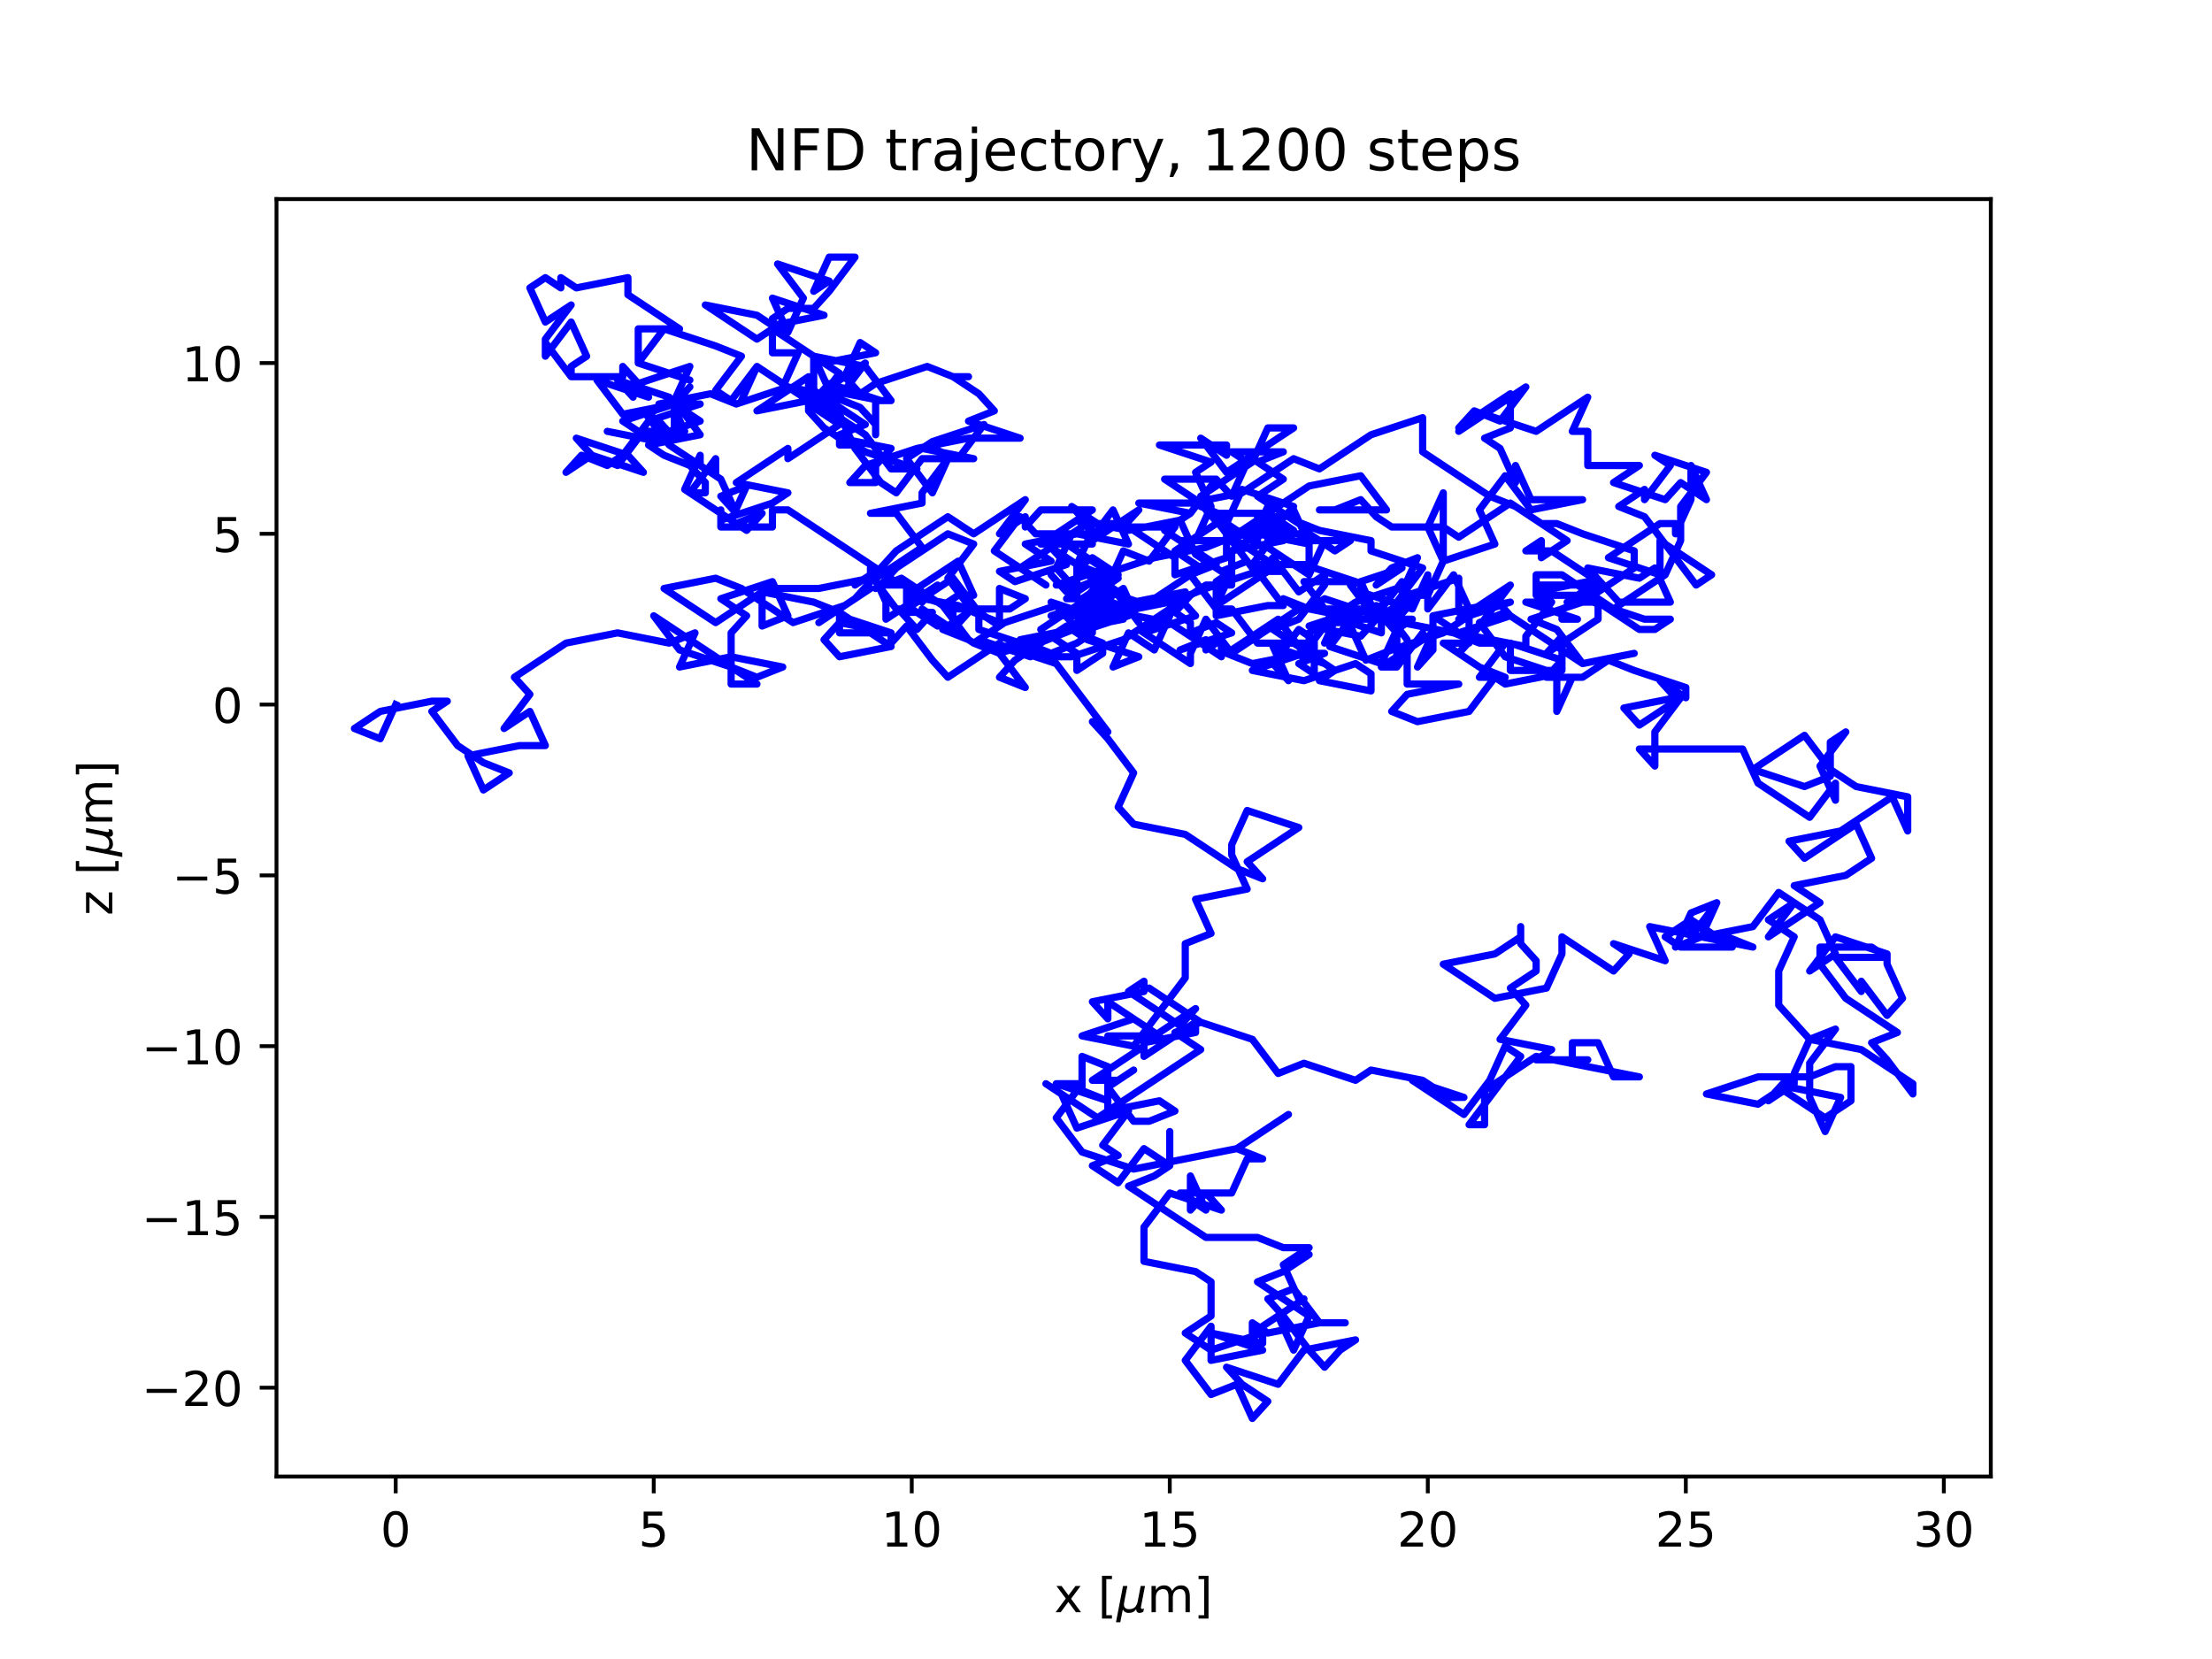 <?xml version="1.0" encoding="utf-8" standalone="no"?>
<!DOCTYPE svg PUBLIC "-//W3C//DTD SVG 1.1//EN"
  "http://www.w3.org/Graphics/SVG/1.1/DTD/svg11.dtd">
<!-- Created with matplotlib (https://matplotlib.org/) -->
<svg height="345.6pt" version="1.1" viewBox="0 0 460.8 345.6" width="460.8pt" xmlns="http://www.w3.org/2000/svg" xmlns:xlink="http://www.w3.org/1999/xlink">
 <defs>
  <style type="text/css">*{stroke-linecap:butt;stroke-linejoin:round;}</style>
 </defs>
 <g id="figure_1">
  <g id="patch_1">
   <path d="M 0 345.6 
L 460.8 345.6 
L 460.8 0 
L 0 0 
z
" style="fill:#ffffff;"/>
  </g>
  <g id="axes_1">
   <g id="patch_2">
    <path d="M 57.6 307.584 
L 414.72 307.584 
L 414.72 41.472 
L 57.6 41.472 
z
" style="fill:#ffffff;"/>
   </g>
   <g id="matplotlib.axis_1">
    <g id="xtick_1">
     <g id="line2d_1">
      <defs>
       <path d="M 0 0 
L 0 3.5 
" id="m21b6a0b906" style="stroke:#000000;stroke-width:0.8;"/>
      </defs>
      <g>
       <use style="stroke:#000000;stroke-width:0.8;" x="82.433" xlink:href="#m21b6a0b906" y="307.584"/>
      </g>
     </g>
     <g id="text_1">
      <!-- 0 -->
      <g transform="translate(79.252 322.182)scale(0.1 -0.1)">
       <defs>
        <path d="M 31.781 66.406 
Q 24.172 66.406 20.328 58.906 
Q 16.5 51.422 16.5 36.375 
Q 16.5 21.391 20.328 13.891 
Q 24.172 6.391 31.781 6.391 
Q 39.453 6.391 43.281 13.891 
Q 47.125 21.391 47.125 36.375 
Q 47.125 51.422 43.281 58.906 
Q 39.453 66.406 31.781 66.406 
z
M 31.781 74.219 
Q 44.047 74.219 50.516 64.516 
Q 56.984 54.828 56.984 36.375 
Q 56.984 17.969 50.516 8.266 
Q 44.047 -1.422 31.781 -1.422 
Q 19.531 -1.422 13.062 8.266 
Q 6.594 17.969 6.594 36.375 
Q 6.594 54.828 13.062 64.516 
Q 19.531 74.219 31.781 74.219 
z
" id="DejaVuSans-48"/>
       </defs>
       <use xlink:href="#DejaVuSans-48"/>
      </g>
     </g>
    </g>
    <g id="xtick_2">
     <g id="line2d_2">
      <g>
       <use style="stroke:#000000;stroke-width:0.8;" x="136.184" xlink:href="#m21b6a0b906" y="307.584"/>
      </g>
     </g>
     <g id="text_2">
      <!-- 5 -->
      <g transform="translate(133.002 322.182)scale(0.1 -0.1)">
       <defs>
        <path d="M 10.797 72.906 
L 49.516 72.906 
L 49.516 64.594 
L 19.828 64.594 
L 19.828 46.734 
Q 21.969 47.469 24.109 47.828 
Q 26.266 48.188 28.422 48.188 
Q 40.625 48.188 47.75 41.5 
Q 54.891 34.812 54.891 23.391 
Q 54.891 11.625 47.562 5.094 
Q 40.234 -1.422 26.906 -1.422 
Q 22.312 -1.422 17.547 -0.641 
Q 12.797 0.141 7.719 1.703 
L 7.719 11.625 
Q 12.109 9.234 16.797 8.062 
Q 21.484 6.891 26.703 6.891 
Q 35.156 6.891 40.078 11.328 
Q 45.016 15.766 45.016 23.391 
Q 45.016 31 40.078 35.438 
Q 35.156 39.891 26.703 39.891 
Q 22.75 39.891 18.812 39.016 
Q 14.891 38.141 10.797 36.281 
z
" id="DejaVuSans-53"/>
       </defs>
       <use xlink:href="#DejaVuSans-53"/>
      </g>
     </g>
    </g>
    <g id="xtick_3">
     <g id="line2d_3">
      <g>
       <use style="stroke:#000000;stroke-width:0.8;" x="189.934" xlink:href="#m21b6a0b906" y="307.584"/>
      </g>
     </g>
     <g id="text_3">
      <!-- 10 -->
      <g transform="translate(183.572 322.182)scale(0.1 -0.1)">
       <defs>
        <path d="M 12.406 8.297 
L 28.516 8.297 
L 28.516 63.922 
L 10.984 60.406 
L 10.984 69.391 
L 28.422 72.906 
L 38.281 72.906 
L 38.281 8.297 
L 54.391 8.297 
L 54.391 0 
L 12.406 0 
z
" id="DejaVuSans-49"/>
       </defs>
       <use xlink:href="#DejaVuSans-49"/>
       <use x="63.623" xlink:href="#DejaVuSans-48"/>
      </g>
     </g>
    </g>
    <g id="xtick_4">
     <g id="line2d_4">
      <g>
       <use style="stroke:#000000;stroke-width:0.8;" x="243.685" xlink:href="#m21b6a0b906" y="307.584"/>
      </g>
     </g>
     <g id="text_4">
      <!-- 15 -->
      <g transform="translate(237.323 322.182)scale(0.1 -0.1)">
       <use xlink:href="#DejaVuSans-49"/>
       <use x="63.623" xlink:href="#DejaVuSans-53"/>
      </g>
     </g>
    </g>
    <g id="xtick_5">
     <g id="line2d_5">
      <g>
       <use style="stroke:#000000;stroke-width:0.8;" x="297.436" xlink:href="#m21b6a0b906" y="307.584"/>
      </g>
     </g>
     <g id="text_5">
      <!-- 20 -->
      <g transform="translate(291.073 322.182)scale(0.1 -0.1)">
       <defs>
        <path d="M 19.188 8.297 
L 53.609 8.297 
L 53.609 0 
L 7.328 0 
L 7.328 8.297 
Q 12.938 14.109 22.625 23.891 
Q 32.328 33.688 34.812 36.531 
Q 39.547 41.844 41.422 45.531 
Q 43.312 49.219 43.312 52.781 
Q 43.312 58.594 39.234 62.25 
Q 35.156 65.922 28.609 65.922 
Q 23.969 65.922 18.812 64.312 
Q 13.672 62.703 7.812 59.422 
L 7.812 69.391 
Q 13.766 71.781 18.938 73 
Q 24.125 74.219 28.422 74.219 
Q 39.75 74.219 46.484 68.547 
Q 53.219 62.891 53.219 53.422 
Q 53.219 48.922 51.531 44.891 
Q 49.859 40.875 45.406 35.406 
Q 44.188 33.984 37.641 27.219 
Q 31.109 20.453 19.188 8.297 
z
" id="DejaVuSans-50"/>
       </defs>
       <use xlink:href="#DejaVuSans-50"/>
       <use x="63.623" xlink:href="#DejaVuSans-48"/>
      </g>
     </g>
    </g>
    <g id="xtick_6">
     <g id="line2d_6">
      <g>
       <use style="stroke:#000000;stroke-width:0.8;" x="351.187" xlink:href="#m21b6a0b906" y="307.584"/>
      </g>
     </g>
     <g id="text_6">
      <!-- 25 -->
      <g transform="translate(344.824 322.182)scale(0.1 -0.1)">
       <use xlink:href="#DejaVuSans-50"/>
       <use x="63.623" xlink:href="#DejaVuSans-53"/>
      </g>
     </g>
    </g>
    <g id="xtick_7">
     <g id="line2d_7">
      <g>
       <use style="stroke:#000000;stroke-width:0.8;" x="404.937" xlink:href="#m21b6a0b906" y="307.584"/>
      </g>
     </g>
     <g id="text_7">
      <!-- 30 -->
      <g transform="translate(398.575 322.182)scale(0.1 -0.1)">
       <defs>
        <path d="M 40.578 39.312 
Q 47.656 37.797 51.625 33 
Q 55.609 28.219 55.609 21.188 
Q 55.609 10.406 48.188 4.484 
Q 40.766 -1.422 27.094 -1.422 
Q 22.516 -1.422 17.656 -0.516 
Q 12.797 0.391 7.625 2.203 
L 7.625 11.719 
Q 11.719 9.328 16.594 8.109 
Q 21.484 6.891 26.812 6.891 
Q 36.078 6.891 40.938 10.547 
Q 45.797 14.203 45.797 21.188 
Q 45.797 27.641 41.281 31.266 
Q 36.766 34.906 28.719 34.906 
L 20.219 34.906 
L 20.219 43.016 
L 29.109 43.016 
Q 36.375 43.016 40.234 45.922 
Q 44.094 48.828 44.094 54.297 
Q 44.094 59.906 40.109 62.906 
Q 36.141 65.922 28.719 65.922 
Q 24.656 65.922 20.016 65.031 
Q 15.375 64.156 9.812 62.312 
L 9.812 71.094 
Q 15.438 72.656 20.344 73.438 
Q 25.25 74.219 29.594 74.219 
Q 40.828 74.219 47.359 69.109 
Q 53.906 64.016 53.906 55.328 
Q 53.906 49.266 50.438 45.094 
Q 46.969 40.922 40.578 39.312 
z
" id="DejaVuSans-51"/>
       </defs>
       <use xlink:href="#DejaVuSans-51"/>
       <use x="63.623" xlink:href="#DejaVuSans-48"/>
      </g>
     </g>
    </g>
    <g id="text_8">
     <!-- x [${\mu}$m] -->
     <g transform="translate(219.61 335.862)scale(0.1 -0.1)">
      <defs>
       <path d="M 54.891 54.688 
L 35.109 28.078 
L 55.906 0 
L 45.312 0 
L 29.391 21.484 
L 13.484 0 
L 2.875 0 
L 24.125 28.609 
L 4.688 54.688 
L 15.281 54.688 
L 29.781 35.203 
L 44.281 54.688 
z
" id="DejaVuSans-120"/>
       <path id="DejaVuSans-32"/>
       <path d="M 8.594 75.984 
L 29.297 75.984 
L 29.297 69 
L 17.578 69 
L 17.578 -6.203 
L 29.297 -6.203 
L 29.297 -13.188 
L 8.594 -13.188 
z
" id="DejaVuSans-91"/>
       <path d="M -1.312 -20.797 
L 13.375 54.688 
L 22.406 54.688 
L 15.766 20.656 
Q 15.578 19.625 15.422 18.359 
Q 15.281 17.094 15.281 15.828 
Q 15.281 11.281 18.141 8.828 
Q 21 6.391 26.312 6.391 
Q 33.547 6.391 37.984 10.484 
Q 42.438 14.594 44 22.797 
L 50.203 54.688 
L 59.188 54.688 
L 51.031 12.641 
Q 50.828 11.719 50.75 11.031 
Q 50.688 10.359 50.688 9.812 
Q 50.688 8.297 51.297 7.594 
Q 51.906 6.891 53.219 6.891 
Q 53.719 6.891 54.562 7.125 
Q 55.422 7.375 56.984 8.016 
L 55.609 0.781 
Q 53.469 -0.297 51.516 -0.859 
Q 49.562 -1.422 47.703 -1.422 
Q 44.484 -1.422 42.656 0.625 
Q 40.828 2.688 40.828 6.297 
Q 38.094 2.391 34.297 0.484 
Q 30.516 -1.422 25.391 -1.422 
Q 20.844 -1.422 17.453 0.672 
Q 14.062 2.781 12.984 6.203 
L 7.719 -20.797 
z
" id="DejaVuSans-Oblique-956"/>
       <path d="M 52 44.188 
Q 55.375 50.25 60.062 53.125 
Q 64.75 56 71.094 56 
Q 79.641 56 84.281 50.016 
Q 88.922 44.047 88.922 33.016 
L 88.922 0 
L 79.891 0 
L 79.891 32.719 
Q 79.891 40.578 77.094 44.375 
Q 74.312 48.188 68.609 48.188 
Q 61.625 48.188 57.562 43.547 
Q 53.516 38.922 53.516 30.906 
L 53.516 0 
L 44.484 0 
L 44.484 32.719 
Q 44.484 40.625 41.703 44.406 
Q 38.922 48.188 33.109 48.188 
Q 26.219 48.188 22.156 43.531 
Q 18.109 38.875 18.109 30.906 
L 18.109 0 
L 9.078 0 
L 9.078 54.688 
L 18.109 54.688 
L 18.109 46.188 
Q 21.188 51.219 25.484 53.609 
Q 29.781 56 35.688 56 
Q 41.656 56 45.828 52.969 
Q 50 49.953 52 44.188 
z
" id="DejaVuSans-109"/>
       <path d="M 30.422 75.984 
L 30.422 -13.188 
L 9.719 -13.188 
L 9.719 -6.203 
L 21.391 -6.203 
L 21.391 69 
L 9.719 69 
L 9.719 75.984 
z
" id="DejaVuSans-93"/>
      </defs>
      <use transform="translate(0 0.016)" xlink:href="#DejaVuSans-120"/>
      <use transform="translate(59.18 0.016)" xlink:href="#DejaVuSans-32"/>
      <use transform="translate(90.967 0.016)" xlink:href="#DejaVuSans-91"/>
      <use transform="translate(129.98 0.016)" xlink:href="#DejaVuSans-Oblique-956"/>
      <use transform="translate(193.604 0.016)" xlink:href="#DejaVuSans-109"/>
      <use transform="translate(291.016 0.016)" xlink:href="#DejaVuSans-93"/>
     </g>
    </g>
   </g>
   <g id="matplotlib.axis_2">
    <g id="ytick_1">
     <g id="line2d_8">
      <defs>
       <path d="M 0 0 
L -3.5 0 
" id="me2fa872bed" style="stroke:#000000;stroke-width:0.8;"/>
      </defs>
      <g>
       <use style="stroke:#000000;stroke-width:0.8;" x="57.6" xlink:href="#me2fa872bed" y="289.084"/>
      </g>
     </g>
     <g id="text_9">
      <!-- −20 -->
      <g transform="translate(29.495 292.883)scale(0.1 -0.1)">
       <defs>
        <path d="M 10.594 35.5 
L 73.188 35.5 
L 73.188 27.203 
L 10.594 27.203 
z
" id="DejaVuSans-8722"/>
       </defs>
       <use xlink:href="#DejaVuSans-8722"/>
       <use x="83.789" xlink:href="#DejaVuSans-50"/>
       <use x="147.412" xlink:href="#DejaVuSans-48"/>
      </g>
     </g>
    </g>
    <g id="ytick_2">
     <g id="line2d_9">
      <g>
       <use style="stroke:#000000;stroke-width:0.8;" x="57.6" xlink:href="#me2fa872bed" y="253.508"/>
      </g>
     </g>
     <g id="text_10">
      <!-- −15 -->
      <g transform="translate(29.495 257.307)scale(0.1 -0.1)">
       <use xlink:href="#DejaVuSans-8722"/>
       <use x="83.789" xlink:href="#DejaVuSans-49"/>
       <use x="147.412" xlink:href="#DejaVuSans-53"/>
      </g>
     </g>
    </g>
    <g id="ytick_3">
     <g id="line2d_10">
      <g>
       <use style="stroke:#000000;stroke-width:0.8;" x="57.6" xlink:href="#me2fa872bed" y="217.931"/>
      </g>
     </g>
     <g id="text_11">
      <!-- −10 -->
      <g transform="translate(29.495 221.731)scale(0.1 -0.1)">
       <use xlink:href="#DejaVuSans-8722"/>
       <use x="83.789" xlink:href="#DejaVuSans-49"/>
       <use x="147.412" xlink:href="#DejaVuSans-48"/>
      </g>
     </g>
    </g>
    <g id="ytick_4">
     <g id="line2d_11">
      <g>
       <use style="stroke:#000000;stroke-width:0.8;" x="57.6" xlink:href="#me2fa872bed" y="182.355"/>
      </g>
     </g>
     <g id="text_12">
      <!-- −5 -->
      <g transform="translate(35.858 186.154)scale(0.1 -0.1)">
       <use xlink:href="#DejaVuSans-8722"/>
       <use x="83.789" xlink:href="#DejaVuSans-53"/>
      </g>
     </g>
    </g>
    <g id="ytick_5">
     <g id="line2d_12">
      <g>
       <use style="stroke:#000000;stroke-width:0.8;" x="57.6" xlink:href="#me2fa872bed" y="146.778"/>
      </g>
     </g>
     <g id="text_13">
      <!-- 0 -->
      <g transform="translate(44.237 150.578)scale(0.1 -0.1)">
       <use xlink:href="#DejaVuSans-48"/>
      </g>
     </g>
    </g>
    <g id="ytick_6">
     <g id="line2d_13">
      <g>
       <use style="stroke:#000000;stroke-width:0.8;" x="57.6" xlink:href="#me2fa872bed" y="111.202"/>
      </g>
     </g>
     <g id="text_14">
      <!-- 5 -->
      <g transform="translate(44.237 115.001)scale(0.1 -0.1)">
       <use xlink:href="#DejaVuSans-53"/>
      </g>
     </g>
    </g>
    <g id="ytick_7">
     <g id="line2d_14">
      <g>
       <use style="stroke:#000000;stroke-width:0.8;" x="57.6" xlink:href="#me2fa872bed" y="75.625"/>
      </g>
     </g>
     <g id="text_15">
      <!-- 10 -->
      <g transform="translate(37.875 79.425)scale(0.1 -0.1)">
       <use xlink:href="#DejaVuSans-49"/>
       <use x="63.623" xlink:href="#DejaVuSans-48"/>
      </g>
     </g>
    </g>
    <g id="text_16">
     <!-- z [${\mu}$m] -->
     <g transform="translate(23.395 190.728)rotate(-90)scale(0.1 -0.1)">
      <defs>
       <path d="M 5.516 54.688 
L 48.188 54.688 
L 48.188 46.484 
L 14.406 7.172 
L 48.188 7.172 
L 48.188 0 
L 4.297 0 
L 4.297 8.203 
L 38.094 47.516 
L 5.516 47.516 
z
" id="DejaVuSans-122"/>
      </defs>
      <use transform="translate(0 0.016)" xlink:href="#DejaVuSans-122"/>
      <use transform="translate(52.49 0.016)" xlink:href="#DejaVuSans-32"/>
      <use transform="translate(84.277 0.016)" xlink:href="#DejaVuSans-91"/>
      <use transform="translate(123.291 0.016)" xlink:href="#DejaVuSans-Oblique-956"/>
      <use transform="translate(186.914 0.016)" xlink:href="#DejaVuSans-109"/>
      <use transform="translate(284.326 0.016)" xlink:href="#DejaVuSans-93"/>
     </g>
    </g>
   </g>
   <g id="line2d_15">
    <path clip-path="url(#p552835f323)" d="M 82.433 146.778 
L 79.208 153.894 
L 73.833 151.759 
L 79.208 148.201 
L 89.958 146.067 
L 93.183 146.067 
L 89.958 148.201 
L 95.333 155.317 
L 100.708 158.874 
L 106.083 161.009 
L 100.708 164.567 
L 97.483 157.451 
L 97.483 157.451 
L 108.233 155.317 
L 113.608 155.317 
L 110.383 148.201 
L 105.008 151.759 
L 110.383 144.644 
L 107.158 141.086 
L 117.908 133.971 
L 128.658 131.836 
L 139.409 133.971 
L 144.784 131.836 
L 141.559 138.952 
L 152.309 136.817 
L 163.059 138.952 
L 157.684 141.086 
L 152.309 138.952 
L 141.559 135.394 
L 136.184 128.279 
L 157.684 142.509 
L 152.309 142.509 
L 152.309 131.836 
L 155.534 128.279 
L 150.159 124.721 
L 160.909 121.163 
L 164.134 128.279 
L 158.759 130.413 
L 158.759 123.298 
L 169.509 125.432 
L 174.884 127.567 
L 185.634 134.682 
L 174.884 136.817 
L 171.659 133.259 
L 174.884 129.702 
L 185.634 131.836 
L 174.884 128.279 
L 174.884 131.836 
L 185.634 131.836 
L 185.634 133.971 
L 185.634 133.971 
L 188.859 130.413 
L 194.234 137.528 
L 197.459 141.086 
L 208.21 133.971 
L 208.21 136.105 
L 202.835 133.971 
L 192.084 126.856 
L 195.309 130.413 
L 189.934 126.856 
L 186.709 126.856 
L 181.334 119.74 
L 178.109 121.875 
L 183.484 118.317 
L 186.709 114.76 
L 197.459 107.644 
L 202.835 111.202 
L 213.585 104.087 
L 208.21 111.202 
L 213.585 107.644 
L 213.585 109.779 
L 216.81 106.221 
L 227.56 106.221 
L 216.81 113.336 
L 227.56 113.336 
L 222.185 113.336 
L 232.935 120.452 
L 216.81 131.125 
L 222.185 127.567 
L 218.96 125.432 
L 229.71 128.99 
L 235.085 125.432 
L 224.335 118.317 
L 227.56 116.183 
L 232.935 119.74 
L 222.185 123.298 
L 218.96 119.74 
L 222.185 123.298 
L 227.56 121.163 
L 222.185 124.721 
L 225.41 124.721 
L 228.635 122.586 
L 239.385 126.144 
L 228.635 126.144 
L 234.01 122.586 
L 237.235 129.702 
L 231.86 122.586 
L 226.485 126.144 
L 229.71 128.279 
L 218.96 128.279 
L 229.71 124.721 
L 235.085 126.856 
L 224.335 124.721 
L 224.335 117.606 
L 227.56 110.49 
L 224.335 108.356 
L 235.085 110.49 
L 245.835 108.356 
L 249.06 115.471 
L 254.435 119.029 
L 259.81 116.894 
L 254.435 109.779 
L 251.21 106.221 
L 261.96 113.336 
L 261.96 111.202 
L 272.711 113.336 
L 269.485 106.221 
L 269.485 108.356 
L 269.485 108.356 
L 274.861 110.49 
L 285.611 112.625 
L 285.611 114.76 
L 296.361 118.317 
L 290.986 125.432 
L 290.986 128.99 
L 294.211 125.432 
L 288.836 127.567 
L 294.211 124.009 
L 297.436 124.009 
L 300.661 116.894 
L 300.661 102.664 
L 297.436 109.779 
L 300.661 116.894 
L 311.411 113.336 
L 308.186 106.221 
L 313.561 99.106 
L 318.936 106.221 
L 329.686 104.087 
L 318.936 104.087 
L 315.711 96.971 
L 315.711 100.529 
L 312.486 93.414 
L 309.261 91.279 
L 314.636 89.144 
L 314.636 82.029 
L 303.886 89.144 
L 307.111 85.587 
L 312.486 87.721 
L 317.861 80.606 
L 303.886 89.856 
L 309.261 86.298 
L 320.011 89.856 
L 330.761 82.741 
L 327.536 89.856 
L 330.761 89.856 
L 330.761 96.971 
L 341.511 96.971 
L 336.136 100.529 
L 346.887 104.087 
L 350.112 100.529 
L 355.487 104.087 
L 352.262 96.971 
L 352.262 104.087 
L 349.037 111.202 
L 349.037 109.067 
L 345.812 109.067 
L 335.061 116.183 
L 345.812 119.74 
L 345.812 112.625 
L 356.562 119.74 
L 353.337 121.875 
L 342.586 107.644 
L 337.211 105.51 
L 342.586 101.952 
L 342.586 104.087 
L 347.962 96.971 
L 344.737 94.837 
L 355.487 98.394 
L 350.112 105.51 
L 350.112 112.625 
L 346.887 119.74 
L 336.136 126.856 
L 325.386 119.74 
L 320.011 119.74 
L 320.011 123.298 
L 330.761 121.163 
L 330.761 124.721 
L 325.386 126.856 
L 325.386 128.99 
L 328.611 128.99 
L 317.861 125.432 
L 323.236 125.432 
L 317.861 132.548 
L 317.861 134.682 
L 307.111 132.548 
L 303.886 136.105 
L 314.636 121.875 
L 303.886 128.99 
L 314.636 125.432 
L 303.886 127.567 
L 303.886 120.452 
L 293.136 124.009 
L 293.136 121.875 
L 282.386 125.432 
L 272.711 131.836 
L 272.711 133.971 
L 261.96 133.971 
L 256.585 126.856 
L 253.36 126.856 
L 247.985 119.74 
L 253.36 117.606 
L 242.61 110.49 
L 247.985 106.933 
L 253.36 99.817 
L 242.61 99.817 
L 253.36 106.933 
L 264.11 106.933 
L 269.485 110.49 
L 266.26 110.49 
L 260.885 117.606 
L 271.635 117.606 
L 282.386 121.163 
L 271.635 121.163 
L 277.011 128.279 
L 287.761 131.836 
L 287.761 128.279 
L 290.986 131.836 
L 290.986 138.952 
L 296.361 131.836 
L 290.986 138.952 
L 287.761 138.952 
L 298.511 131.836 
L 295.286 138.952 
L 298.511 135.394 
L 298.511 128.279 
L 309.261 126.144 
L 298.511 128.279 
L 303.886 131.836 
L 314.636 128.279 
L 311.411 124.721 
L 300.661 131.836 
L 289.911 135.394 
L 284.536 137.528 
L 281.311 130.413 
L 275.936 133.971 
L 279.161 126.856 
L 282.386 126.856 
L 277.011 128.99 
L 271.635 136.105 
L 266.26 128.99 
L 255.51 136.105 
L 260.885 138.24 
L 271.635 136.105 
L 260.885 139.663 
L 271.635 141.798 
L 282.386 138.24 
L 285.611 140.375 
L 285.611 143.932 
L 274.861 141.798 
L 278.086 139.663 
L 272.711 136.105 
L 272.711 136.105 
L 275.936 136.105 
L 270.56 138.24 
L 273.786 140.375 
L 273.786 133.259 
L 270.56 131.125 
L 265.185 138.24 
L 268.41 141.798 
L 265.185 134.682 
L 275.936 138.24 
L 265.185 131.125 
L 270.56 128.99 
L 275.936 121.875 
L 275.936 119.74 
L 270.56 123.298 
L 265.185 116.183 
L 261.96 119.74 
L 256.585 112.625 
L 245.835 112.625 
L 249.06 112.625 
L 252.285 105.51 
L 249.06 98.394 
L 252.285 96.26 
L 241.535 92.702 
L 255.51 92.702 
L 255.51 94.837 
L 250.135 91.279 
L 255.51 98.394 
L 269.485 89.144 
L 264.11 89.144 
L 260.885 96.26 
L 250.135 103.375 
L 250.135 105.51 
L 255.51 107.644 
L 244.76 114.76 
L 250.135 118.317 
L 239.385 125.432 
L 228.635 128.99 
L 225.41 125.432 
L 228.635 121.875 
L 228.635 121.875 
L 234.01 128.99 
L 212.51 133.259 
L 217.885 136.817 
L 223.26 136.817 
L 234.01 133.259 
L 237.235 131.125 
L 247.985 138.24 
L 247.985 136.105 
L 251.21 128.99 
L 256.585 136.105 
L 270.56 126.856 
L 267.335 124.721 
L 272.711 126.856 
L 283.461 126.856 
L 272.711 130.413 
L 283.461 132.548 
L 286.686 128.99 
L 281.311 121.875 
L 292.061 118.317 
L 286.686 121.875 
L 289.911 118.317 
L 295.286 116.183 
L 292.061 123.298 
L 292.061 121.163 
L 286.686 128.279 
L 283.461 121.163 
L 283.461 123.298 
L 294.211 126.856 
L 297.436 119.74 
L 297.436 126.856 
L 302.811 119.74 
L 306.036 126.856 
L 306.036 133.971 
L 300.661 133.971 
L 311.411 141.086 
L 306.036 148.201 
L 295.286 150.336 
L 289.911 148.201 
L 293.136 144.644 
L 303.886 142.509 
L 303.886 142.509 
L 293.136 142.509 
L 293.136 133.259 
L 287.761 126.144 
L 277.011 129.702 
L 282.386 129.702 
L 282.386 127.567 
L 277.011 134.682 
L 287.761 138.24 
L 290.986 131.125 
L 294.211 128.99 
L 283.461 128.99 
L 272.711 126.856 
L 275.936 124.721 
L 286.686 128.279 
L 286.686 126.144 
L 292.061 129.702 
L 302.811 131.836 
L 308.186 133.971 
L 313.561 133.971 
L 308.186 141.086 
L 313.561 141.086 
L 308.186 138.952 
L 313.561 142.509 
L 324.311 140.375 
L 313.561 136.817 
L 308.186 129.702 
L 313.561 127.567 
L 329.686 138.24 
L 340.436 136.105 
L 329.686 138.24 
L 324.311 131.125 
L 318.936 128.99 
L 329.686 125.432 
L 326.461 125.432 
L 331.836 121.875 
L 331.836 125.432 
L 342.586 128.99 
L 347.962 128.99 
L 344.737 131.125 
L 341.511 131.125 
L 330.761 124.009 
L 320.011 124.009 
L 320.011 121.875 
L 333.986 121.875 
L 337.211 125.432 
L 347.962 125.432 
L 344.737 118.317 
L 341.511 120.452 
L 330.761 118.317 
L 333.986 121.875 
L 323.236 114.76 
L 317.861 114.76 
L 321.086 112.625 
L 321.086 116.183 
L 326.461 112.625 
L 315.711 105.51 
L 310.336 103.375 
L 296.361 94.125 
L 296.361 87.01 
L 285.611 90.568 
L 274.861 97.683 
L 269.485 95.548 
L 258.735 102.664 
L 247.985 104.798 
L 237.235 104.798 
L 247.985 106.933 
L 253.36 99.817 
L 256.585 103.375 
L 259.81 96.26 
L 256.585 94.125 
L 267.335 94.125 
L 261.96 96.26 
L 267.335 99.817 
L 261.96 103.375 
L 272.711 110.49 
L 272.711 117.606 
L 269.485 117.606 
L 264.11 114.048 
L 272.711 119.74 
L 275.936 112.625 
L 270.56 112.625 
L 281.311 112.625 
L 278.086 114.76 
L 272.711 111.202 
L 267.335 111.202 
L 261.96 107.644 
L 267.335 107.644 
L 256.585 114.76 
L 256.585 121.875 
L 256.585 121.875 
L 251.21 121.875 
L 237.235 131.125 
L 247.985 124.009 
L 244.76 127.567 
L 247.985 129.702 
L 247.985 131.836 
L 253.36 129.702 
L 256.585 131.836 
L 245.835 135.394 
L 251.21 133.259 
L 251.21 135.394 
L 254.435 133.259 
L 254.435 136.817 
L 243.685 129.702 
L 232.935 127.567 
L 243.685 125.432 
L 246.91 123.298 
L 236.16 125.432 
L 230.785 121.875 
L 234.01 114.76 
L 239.385 116.894 
L 244.76 109.779 
L 234.01 109.779 
L 237.235 106.221 
L 226.485 113.336 
L 231.86 106.221 
L 235.085 113.336 
L 224.335 111.202 
L 213.585 113.336 
L 218.96 116.894 
L 208.21 119.029 
L 211.435 121.163 
L 222.185 117.606 
L 218.96 114.048 
L 224.335 117.606 
L 229.71 119.74 
L 240.46 116.183 
L 251.21 114.048 
L 256.585 111.913 
L 272.711 101.24 
L 283.461 99.106 
L 288.836 106.221 
L 288.836 106.221 
L 274.861 106.221 
L 278.086 106.221 
L 283.461 104.087 
L 286.686 107.644 
L 289.911 109.779 
L 300.661 109.779 
L 303.886 111.913 
L 314.636 104.798 
L 321.086 109.067 
L 324.311 109.067 
L 329.686 111.202 
L 340.436 114.76 
L 340.436 118.317 
L 329.686 125.432 
L 332.911 125.432 
L 332.911 128.99 
L 322.161 136.105 
L 325.386 132.548 
L 325.386 139.663 
L 314.636 139.663 
L 314.636 133.971 
L 325.386 137.528 
L 322.161 141.086 
L 327.536 141.086 
L 324.311 148.201 
L 324.311 141.086 
L 324.311 141.086 
L 329.686 141.086 
L 335.061 137.528 
L 335.061 137.528 
L 340.436 139.663 
L 351.187 143.221 
L 351.187 145.355 
L 345.812 141.798 
L 349.037 145.355 
L 338.286 147.49 
L 341.511 151.048 
L 350.112 145.355 
L 344.737 152.471 
L 344.737 159.586 
L 341.511 156.028 
L 363.012 156.028 
L 366.237 163.144 
L 376.987 170.259 
L 382.362 163.144 
L 382.362 166.701 
L 379.137 159.586 
L 384.512 152.471 
L 381.287 154.605 
L 381.287 161.72 
L 375.912 163.855 
L 365.162 160.297 
L 375.912 153.182 
L 381.287 160.297 
L 386.662 163.855 
L 397.412 165.99 
L 397.412 173.105 
L 394.187 165.99 
L 383.437 173.105 
L 372.687 175.24 
L 375.912 178.797 
L 386.662 171.682 
L 389.887 178.797 
L 384.512 182.355 
L 373.762 184.489 
L 379.137 188.047 
L 368.387 195.162 
L 373.762 188.047 
L 368.387 191.605 
L 373.762 195.162 
L 370.537 202.278 
L 370.537 209.393 
L 376.987 216.508 
L 373.762 223.624 
L 373.762 225.758 
L 368.387 229.316 
L 371.612 227.181 
L 380.212 232.873 
L 385.587 229.316 
L 385.587 222.2 
L 382.362 222.2 
L 376.987 224.335 
L 366.237 224.335 
L 355.487 227.893 
L 366.237 230.027 
L 369.462 227.893 
L 372.687 224.335 
L 372.687 226.47 
L 383.437 228.604 
L 380.212 235.72 
L 376.987 228.604 
L 376.987 221.489 
L 382.362 214.374 
L 376.987 216.508 
L 387.737 218.643 
L 398.487 225.758 
L 398.487 227.893 
L 393.112 220.777 
L 389.887 217.22 
L 395.262 215.085 
L 384.512 207.97 
L 379.137 200.855 
L 379.137 197.297 
L 389.887 197.297 
L 393.112 199.432 
L 382.362 199.432 
L 387.737 206.547 
L 387.737 204.412 
L 393.112 211.528 
L 396.337 207.97 
L 393.112 200.855 
L 393.112 198.72 
L 382.362 195.162 
L 376.987 202.278 
L 382.362 198.72 
L 379.137 191.605 
L 370.537 185.912 
L 365.162 193.028 
L 354.412 195.162 
L 349.037 197.297 
L 352.262 190.182 
L 357.637 188.047 
L 352.262 195.162 
L 352.262 191.605 
L 360.862 197.297 
L 350.112 197.297 
L 346.887 195.162 
L 352.262 191.605 
L 352.262 195.162 
L 357.637 188.047 
L 354.412 195.162 
L 359.787 195.162 
L 365.162 197.297 
L 343.662 193.028 
L 346.887 200.143 
L 336.136 196.585 
L 339.361 198.72 
L 336.136 202.278 
L 325.386 195.162 
L 325.386 198.72 
L 322.161 205.835 
L 311.411 207.97 
L 300.661 200.855 
L 311.411 198.72 
L 316.786 195.162 
L 316.786 193.028 
L 316.786 196.585 
L 320.011 200.143 
L 320.011 202.278 
L 314.636 205.835 
L 317.861 209.393 
L 312.486 216.508 
L 312.486 216.508 
L 323.236 218.643 
L 320.011 220.777 
L 330.761 220.777 
L 327.536 220.777 
L 327.536 217.22 
L 332.911 217.22 
L 336.136 224.335 
L 341.511 224.335 
L 320.011 220.066 
L 309.261 227.181 
L 309.261 234.296 
L 306.036 234.296 
L 316.786 220.066 
L 313.561 217.931 
L 310.336 225.047 
L 304.961 232.162 
L 294.211 225.047 
L 304.961 228.604 
L 301.736 228.604 
L 296.361 225.047 
L 285.611 222.912 
L 282.386 225.047 
L 271.635 221.489 
L 266.26 223.624 
L 260.885 216.508 
L 250.135 212.951 
L 239.385 205.835 
L 250.135 212.951 
L 244.76 215.085 
L 250.135 218.643 
L 228.635 232.873 
L 217.885 225.758 
L 221.11 227.893 
L 224.335 235.008 
L 235.085 231.45 
L 229.71 238.566 
L 232.935 240.7 
L 227.56 242.835 
L 232.935 246.392 
L 238.31 239.277 
L 243.685 242.835 
L 243.685 235.72 
L 243.685 242.835 
L 240.46 244.969 
L 235.085 247.104 
L 251.21 257.777 
L 261.96 257.777 
L 267.335 259.912 
L 272.711 259.912 
L 267.335 263.469 
L 270.56 270.584 
L 267.335 263.469 
L 272.711 261.335 
L 267.335 264.892 
L 261.96 267.027 
L 272.711 274.142 
L 269.485 281.257 
L 266.26 274.142 
L 271.635 270.584 
L 260.885 277.7 
L 260.885 275.565 
L 264.11 277.7 
L 274.861 275.565 
L 280.236 275.565 
L 274.861 275.565 
L 269.485 268.45 
L 264.11 270.584 
L 267.335 274.142 
L 272.711 281.257 
L 275.936 284.815 
L 279.161 281.257 
L 282.386 279.123 
L 271.635 281.257 
L 266.26 288.373 
L 255.51 284.815 
L 258.735 288.373 
L 264.11 291.93 
L 260.885 295.488 
L 257.66 288.373 
L 252.285 290.507 
L 246.91 283.392 
L 252.285 276.277 
L 252.285 283.392 
L 263.035 281.257 
L 252.285 277.7 
L 263.035 279.834 
L 263.035 277.7 
L 252.285 281.257 
L 246.91 277.7 
L 252.285 274.142 
L 252.285 267.027 
L 249.06 264.892 
L 238.31 262.758 
L 238.31 255.642 
L 243.685 248.527 
L 254.435 252.085 
L 251.21 248.527 
L 247.985 252.085 
L 247.985 244.969 
L 251.21 252.085 
L 245.835 248.527 
L 256.585 248.527 
L 259.81 241.412 
L 263.035 241.412 
L 257.66 239.277 
L 268.41 232.162 
L 257.66 239.277 
L 236.16 243.546 
L 225.41 239.989 
L 220.035 232.873 
L 225.41 225.758 
L 220.035 225.758 
L 230.785 229.316 
L 225.41 227.181 
L 225.41 220.066 
L 230.785 222.2 
L 230.785 231.45 
L 241.535 229.316 
L 244.76 231.45 
L 239.385 233.585 
L 236.16 233.585 
L 230.785 226.47 
L 236.16 222.912 
L 232.935 225.047 
L 227.56 225.047 
L 238.31 217.931 
L 238.31 220.066 
L 249.06 212.951 
L 249.06 215.085 
L 238.31 217.22 
L 249.06 210.104 
L 245.835 213.662 
L 235.085 206.547 
L 238.31 204.412 
L 238.31 206.547 
L 227.56 208.681 
L 230.785 212.239 
L 230.785 208.681 
L 241.535 215.797 
L 230.785 215.797 
L 241.535 215.797 
L 230.785 208.681 
L 236.16 212.239 
L 225.41 215.797 
L 236.16 217.931 
L 246.91 203.701 
L 246.91 196.585 
L 252.285 194.451 
L 249.06 187.336 
L 259.81 185.201 
L 256.585 178.086 
L 256.585 175.951 
L 259.81 168.836 
L 270.56 172.393 
L 259.81 179.509 
L 263.035 183.066 
L 257.66 180.932 
L 246.91 173.816 
L 236.16 171.682 
L 232.935 168.124 
L 236.16 161.009 
L 230.785 153.894 
L 227.56 150.336 
L 230.785 152.471 
L 220.035 138.24 
L 209.285 134.682 
L 220.035 132.548 
L 225.41 130.413 
L 225.41 132.548 
L 222.185 130.413 
L 211.435 137.528 
L 208.21 141.086 
L 213.585 143.221 
L 208.21 136.105 
L 218.96 132.548 
L 224.335 136.105 
L 224.335 139.663 
L 229.71 136.105 
L 229.71 133.971 
L 224.335 131.836 
L 235.085 128.279 
L 224.335 126.144 
L 227.56 124.009 
L 222.185 127.567 
L 227.56 129.702 
L 227.56 131.836 
L 224.335 133.971 
L 218.96 136.105 
L 213.585 133.971 
L 213.585 136.105 
L 202.835 133.971 
L 208.21 130.413 
L 204.985 128.279 
L 199.609 126.144 
L 188.859 124.009 
L 188.859 121.875 
L 183.484 121.875 
L 186.709 118.317 
L 197.459 111.202 
L 202.835 113.336 
L 197.459 120.452 
L 202.835 127.567 
L 208.21 129.702 
L 208.21 122.586 
L 213.585 124.721 
L 210.36 126.856 
L 199.609 126.856 
L 188.859 123.298 
L 192.084 125.432 
L 192.084 125.432 
L 195.309 121.875 
L 184.559 128.99 
L 184.559 125.432 
L 181.334 118.317 
L 181.334 120.452 
L 170.584 122.586 
L 159.834 122.586 
L 149.084 129.702 
L 138.334 122.586 
L 149.084 120.452 
L 154.459 122.586 
L 165.209 129.702 
L 175.959 126.144 
L 170.584 129.702 
L 181.334 122.586 
L 178.109 124.721 
L 181.334 121.163 
L 192.084 114.048 
L 186.709 106.933 
L 181.334 106.933 
L 192.084 104.798 
L 192.084 102.664 
L 197.459 95.548 
L 194.234 102.664 
L 188.859 95.548 
L 194.234 91.991 
L 204.985 88.433 
L 199.609 95.548 
L 194.234 93.414 
L 197.459 91.279 
L 197.459 91.279 
L 192.084 93.414 
L 202.835 95.548 
L 192.084 95.548 
L 186.709 102.664 
L 183.484 100.529 
L 178.109 93.414 
L 174.884 86.298 
L 169.509 82.741 
L 180.259 75.625 
L 174.884 82.741 
L 164.134 80.606 
L 153.384 84.164 
L 148.009 82.029 
L 137.259 84.164 
L 145.859 84.164 
L 135.109 87.721 
L 129.734 94.837 
L 126.508 96.971 
L 121.133 94.837 
L 117.908 98.394 
L 123.283 94.837 
L 134.034 98.394 
L 130.809 94.837 
L 120.058 91.279 
L 123.283 94.837 
L 128.658 96.971 
L 134.034 89.856 
L 137.259 89.856 
L 137.259 91.991 
L 126.508 89.856 
L 137.259 91.991 
L 142.634 89.856 
L 139.409 82.741 
L 128.658 79.183 
L 131.884 82.741 
L 131.884 80.606 
L 135.109 82.741 
L 124.358 79.183 
L 129.734 86.298 
L 140.484 84.164 
L 129.734 87.721 
L 135.109 91.279 
L 145.859 87.721 
L 140.484 84.164 
L 143.709 80.606 
L 140.484 84.164 
L 140.484 91.279 
L 137.259 87.721 
L 134.034 85.587 
L 139.409 92.702 
L 150.159 99.817 
L 153.384 106.933 
L 150.159 103.375 
L 155.534 101.24 
L 152.309 108.356 
L 155.534 110.49 
L 158.759 106.933 
L 153.384 109.067 
L 142.634 101.952 
L 145.859 94.837 
L 145.859 96.971 
L 149.084 99.106 
L 149.084 95.548 
L 143.709 102.664 
L 146.934 102.664 
L 146.934 100.529 
L 143.709 96.971 
L 138.334 94.837 
L 135.109 92.702 
L 145.859 90.568 
L 140.484 83.452 
L 143.709 76.337 
L 132.959 79.895 
L 129.734 76.337 
L 129.734 78.472 
L 118.983 78.472 
L 113.608 71.356 
L 118.983 78.472 
L 118.983 76.337 
L 122.208 74.202 
L 118.983 67.087 
L 113.608 74.202 
L 113.608 70.645 
L 118.983 63.529 
L 113.608 67.087 
L 110.383 59.972 
L 113.608 57.837 
L 116.833 59.972 
L 116.833 57.837 
L 120.058 59.972 
L 130.809 57.837 
L 130.809 61.395 
L 141.559 68.51 
L 138.334 68.51 
L 132.959 75.625 
L 143.709 79.183 
L 132.959 75.625 
L 132.959 68.51 
L 138.334 68.51 
L 149.084 72.068 
L 154.459 74.202 
L 149.084 81.318 
L 152.309 83.452 
L 157.684 76.337 
L 154.459 83.452 
L 157.684 76.337 
L 168.434 83.452 
L 157.684 85.587 
L 168.434 78.472 
L 168.434 85.587 
L 171.659 89.144 
L 174.884 91.279 
L 185.634 93.414 
L 182.409 96.971 
L 182.409 100.529 
L 177.034 100.529 
L 180.259 96.971 
L 191.009 93.414 
L 191.009 93.414 
L 201.76 91.279 
L 212.51 91.279 
L 201.76 87.721 
L 207.135 85.587 
L 203.91 82.029 
L 198.534 78.472 
L 201.76 78.472 
L 198.534 78.472 
L 193.159 76.337 
L 182.409 79.895 
L 179.184 82.029 
L 175.959 78.472 
L 179.184 71.356 
L 182.409 73.491 
L 171.659 75.625 
L 160.909 68.51 
L 157.684 70.645 
L 157.684 70.645 
L 146.934 63.529 
L 157.684 65.664 
L 160.909 67.799 
L 171.659 65.664 
L 160.909 62.106 
L 164.134 69.222 
L 160.909 67.087 
L 164.134 69.222 
L 167.359 62.106 
L 161.984 54.991 
L 172.734 58.549 
L 169.509 60.683 
L 172.734 53.568 
L 178.109 53.568 
L 172.734 60.683 
L 169.509 64.241 
L 164.134 64.241 
L 160.909 66.376 
L 160.909 73.491 
L 166.284 73.491 
L 163.059 80.606 
L 173.809 82.741 
L 179.184 84.875 
L 182.409 88.433 
L 182.409 90.568 
L 182.409 83.452 
L 185.634 83.452 
L 180.259 76.337 
L 169.509 74.202 
L 172.734 81.318 
L 183.484 83.452 
L 172.734 79.895 
L 169.509 83.452 
L 180.259 90.568 
L 185.634 97.683 
L 191.009 97.683 
L 180.259 94.125 
L 174.884 90.568 
L 174.884 92.702 
L 178.109 92.702 
L 174.884 90.568 
L 180.259 88.433 
L 169.509 81.318 
L 169.509 74.202 
L 174.884 77.76 
L 169.509 84.875 
L 174.884 88.433 
L 164.134 95.548 
L 164.134 93.414 
L 164.134 93.414 
L 153.384 100.529 
L 164.134 102.664 
L 160.909 104.798 
L 150.159 108.356 
L 150.159 106.221 
L 150.159 109.779 
L 160.909 109.779 
L 160.909 106.221 
L 164.134 106.221 
L 185.634 120.452 
L 182.409 122.586 
L 187.784 120.452 
L 198.534 127.567 
L 198.534 131.125 
L 201.76 127.567 
L 196.384 131.125 
L 201.76 133.259 
L 196.384 126.144 
L 199.609 124.009 
L 202.835 124.009 
L 199.609 116.894 
L 188.859 124.009 
L 188.859 127.567 
L 194.234 127.567 
L 191.009 131.125 
L 187.784 127.567 
L 198.534 120.452 
L 203.91 127.567 
L 203.91 131.125 
L 214.66 134.682 
L 220.035 132.548 
L 230.785 125.432 
L 227.56 121.875 
L 230.785 118.317 
L 220.035 121.875 
L 223.26 121.875 
L 220.035 118.317 
L 223.26 111.202 
L 226.485 111.202 
L 215.735 111.202 
L 212.51 107.644 
L 207.135 114.76 
L 217.885 121.875 
L 212.51 118.317 
L 226.485 109.067 
L 223.26 105.51 
L 228.635 109.067 
L 234.01 109.067 
L 244.76 116.183 
L 244.76 119.74 
L 255.51 116.183 
L 255.51 109.067 
L 258.735 101.952 
L 269.485 105.51 
L 266.26 109.067 
L 260.885 112.625 
L 264.11 105.51 
L 264.11 112.625 
L 267.335 112.625 
L 256.585 114.76 
L 267.335 107.644 
L 256.585 111.202 
L 267.335 107.644 
L 264.11 109.779 
L 267.335 109.779 
L 256.585 111.913 
L 267.335 119.029 
L 264.11 119.029 
L 253.36 126.144 
L 256.585 119.029 
L 253.36 121.163 
L 253.36 128.279 
L 264.11 126.144 
L 267.335 126.144 
L 261.96 119.029 
L 251.21 122.586 
L 245.835 124.721 
L 249.06 128.279 
L 238.31 131.836 
L 243.685 128.279 
L 240.46 135.394 
L 235.085 131.836 
L 231.86 138.952 
L 237.235 136.817 
L 226.485 133.259 
L 220.035 126.144 
L 209.285 129.702 
L 203.91 133.259 
L 214.66 136.817 
L 209.285 134.682 
L 209.285 134.682 
" style="fill:none;stroke:#0000ff;stroke-linecap:square;stroke-width:1.5;"/>
   </g>
   <g id="patch_3">
    <path d="M 57.6 307.584 
L 57.6 41.472 
" style="fill:none;stroke:#000000;stroke-linecap:square;stroke-linejoin:miter;stroke-width:0.8;"/>
   </g>
   <g id="patch_4">
    <path d="M 414.72 307.584 
L 414.72 41.472 
" style="fill:none;stroke:#000000;stroke-linecap:square;stroke-linejoin:miter;stroke-width:0.8;"/>
   </g>
   <g id="patch_5">
    <path d="M 57.6 307.584 
L 414.72 307.584 
" style="fill:none;stroke:#000000;stroke-linecap:square;stroke-linejoin:miter;stroke-width:0.8;"/>
   </g>
   <g id="patch_6">
    <path d="M 57.6 41.472 
L 414.72 41.472 
" style="fill:none;stroke:#000000;stroke-linecap:square;stroke-linejoin:miter;stroke-width:0.8;"/>
   </g>
   <g id="text_17">
    <!-- NFD trajectory, 1200 steps -->
    <g transform="translate(155.404 35.472)scale(0.12 -0.12)">
     <defs>
      <path d="M 9.812 72.906 
L 23.094 72.906 
L 55.422 11.922 
L 55.422 72.906 
L 64.984 72.906 
L 64.984 0 
L 51.703 0 
L 19.391 60.984 
L 19.391 0 
L 9.812 0 
z
" id="DejaVuSans-78"/>
      <path d="M 9.812 72.906 
L 51.703 72.906 
L 51.703 64.594 
L 19.672 64.594 
L 19.672 43.109 
L 48.578 43.109 
L 48.578 34.812 
L 19.672 34.812 
L 19.672 0 
L 9.812 0 
z
" id="DejaVuSans-70"/>
      <path d="M 19.672 64.797 
L 19.672 8.109 
L 31.594 8.109 
Q 46.688 8.109 53.688 14.938 
Q 60.688 21.781 60.688 36.531 
Q 60.688 51.172 53.688 57.984 
Q 46.688 64.797 31.594 64.797 
z
M 9.812 72.906 
L 30.078 72.906 
Q 51.266 72.906 61.172 64.094 
Q 71.094 55.281 71.094 36.531 
Q 71.094 17.672 61.125 8.828 
Q 51.172 0 30.078 0 
L 9.812 0 
z
" id="DejaVuSans-68"/>
      <path d="M 18.312 70.219 
L 18.312 54.688 
L 36.812 54.688 
L 36.812 47.703 
L 18.312 47.703 
L 18.312 18.016 
Q 18.312 11.328 20.141 9.422 
Q 21.969 7.516 27.594 7.516 
L 36.812 7.516 
L 36.812 0 
L 27.594 0 
Q 17.188 0 13.234 3.875 
Q 9.281 7.766 9.281 18.016 
L 9.281 47.703 
L 2.688 47.703 
L 2.688 54.688 
L 9.281 54.688 
L 9.281 70.219 
z
" id="DejaVuSans-116"/>
      <path d="M 41.109 46.297 
Q 39.594 47.172 37.812 47.578 
Q 36.031 48 33.891 48 
Q 26.266 48 22.188 43.047 
Q 18.109 38.094 18.109 28.812 
L 18.109 0 
L 9.078 0 
L 9.078 54.688 
L 18.109 54.688 
L 18.109 46.188 
Q 20.953 51.172 25.484 53.578 
Q 30.031 56 36.531 56 
Q 37.453 56 38.578 55.875 
Q 39.703 55.766 41.062 55.516 
z
" id="DejaVuSans-114"/>
      <path d="M 34.281 27.484 
Q 23.391 27.484 19.188 25 
Q 14.984 22.516 14.984 16.5 
Q 14.984 11.719 18.141 8.906 
Q 21.297 6.109 26.703 6.109 
Q 34.188 6.109 38.703 11.406 
Q 43.219 16.703 43.219 25.484 
L 43.219 27.484 
z
M 52.203 31.203 
L 52.203 0 
L 43.219 0 
L 43.219 8.297 
Q 40.141 3.328 35.547 0.953 
Q 30.953 -1.422 24.312 -1.422 
Q 15.922 -1.422 10.953 3.297 
Q 6 8.016 6 15.922 
Q 6 25.141 12.172 29.828 
Q 18.359 34.516 30.609 34.516 
L 43.219 34.516 
L 43.219 35.406 
Q 43.219 41.609 39.141 45 
Q 35.062 48.391 27.688 48.391 
Q 23 48.391 18.547 47.266 
Q 14.109 46.141 10.016 43.891 
L 10.016 52.203 
Q 14.938 54.109 19.578 55.047 
Q 24.219 56 28.609 56 
Q 40.484 56 46.344 49.844 
Q 52.203 43.703 52.203 31.203 
z
" id="DejaVuSans-97"/>
      <path d="M 9.422 54.688 
L 18.406 54.688 
L 18.406 -0.984 
Q 18.406 -11.422 14.422 -16.109 
Q 10.453 -20.797 1.609 -20.797 
L -1.812 -20.797 
L -1.812 -13.188 
L 0.594 -13.188 
Q 5.719 -13.188 7.562 -10.812 
Q 9.422 -8.453 9.422 -0.984 
z
M 9.422 75.984 
L 18.406 75.984 
L 18.406 64.594 
L 9.422 64.594 
z
" id="DejaVuSans-106"/>
      <path d="M 56.203 29.594 
L 56.203 25.203 
L 14.891 25.203 
Q 15.484 15.922 20.484 11.062 
Q 25.484 6.203 34.422 6.203 
Q 39.594 6.203 44.453 7.469 
Q 49.312 8.734 54.109 11.281 
L 54.109 2.781 
Q 49.266 0.734 44.188 -0.344 
Q 39.109 -1.422 33.891 -1.422 
Q 20.797 -1.422 13.156 6.188 
Q 5.516 13.812 5.516 26.812 
Q 5.516 40.234 12.766 48.109 
Q 20.016 56 32.328 56 
Q 43.359 56 49.781 48.891 
Q 56.203 41.797 56.203 29.594 
z
M 47.219 32.234 
Q 47.125 39.594 43.094 43.984 
Q 39.062 48.391 32.422 48.391 
Q 24.906 48.391 20.391 44.141 
Q 15.875 39.891 15.188 32.172 
z
" id="DejaVuSans-101"/>
      <path d="M 48.781 52.594 
L 48.781 44.188 
Q 44.969 46.297 41.141 47.344 
Q 37.312 48.391 33.406 48.391 
Q 24.656 48.391 19.812 42.844 
Q 14.984 37.312 14.984 27.297 
Q 14.984 17.281 19.812 11.734 
Q 24.656 6.203 33.406 6.203 
Q 37.312 6.203 41.141 7.25 
Q 44.969 8.297 48.781 10.406 
L 48.781 2.094 
Q 45.016 0.344 40.984 -0.531 
Q 36.969 -1.422 32.422 -1.422 
Q 20.062 -1.422 12.781 6.344 
Q 5.516 14.109 5.516 27.297 
Q 5.516 40.672 12.859 48.328 
Q 20.219 56 33.016 56 
Q 37.156 56 41.109 55.141 
Q 45.062 54.297 48.781 52.594 
z
" id="DejaVuSans-99"/>
      <path d="M 30.609 48.391 
Q 23.391 48.391 19.188 42.75 
Q 14.984 37.109 14.984 27.297 
Q 14.984 17.484 19.156 11.844 
Q 23.344 6.203 30.609 6.203 
Q 37.797 6.203 41.984 11.859 
Q 46.188 17.531 46.188 27.297 
Q 46.188 37.016 41.984 42.703 
Q 37.797 48.391 30.609 48.391 
z
M 30.609 56 
Q 42.328 56 49.016 48.375 
Q 55.719 40.766 55.719 27.297 
Q 55.719 13.875 49.016 6.219 
Q 42.328 -1.422 30.609 -1.422 
Q 18.844 -1.422 12.172 6.219 
Q 5.516 13.875 5.516 27.297 
Q 5.516 40.766 12.172 48.375 
Q 18.844 56 30.609 56 
z
" id="DejaVuSans-111"/>
      <path d="M 32.172 -5.078 
Q 28.375 -14.844 24.75 -17.812 
Q 21.141 -20.797 15.094 -20.797 
L 7.906 -20.797 
L 7.906 -13.281 
L 13.188 -13.281 
Q 16.891 -13.281 18.938 -11.516 
Q 21 -9.766 23.484 -3.219 
L 25.094 0.875 
L 2.984 54.688 
L 12.5 54.688 
L 29.594 11.922 
L 46.688 54.688 
L 56.203 54.688 
z
" id="DejaVuSans-121"/>
      <path d="M 11.719 12.406 
L 22.016 12.406 
L 22.016 4 
L 14.016 -11.625 
L 7.719 -11.625 
L 11.719 4 
z
" id="DejaVuSans-44"/>
      <path d="M 44.281 53.078 
L 44.281 44.578 
Q 40.484 46.531 36.375 47.5 
Q 32.281 48.484 27.875 48.484 
Q 21.188 48.484 17.844 46.438 
Q 14.5 44.391 14.5 40.281 
Q 14.5 37.156 16.891 35.375 
Q 19.281 33.594 26.516 31.984 
L 29.594 31.297 
Q 39.156 29.25 43.188 25.516 
Q 47.219 21.781 47.219 15.094 
Q 47.219 7.469 41.188 3.016 
Q 35.156 -1.422 24.609 -1.422 
Q 20.219 -1.422 15.453 -0.562 
Q 10.688 0.297 5.422 2 
L 5.422 11.281 
Q 10.406 8.688 15.234 7.391 
Q 20.062 6.109 24.812 6.109 
Q 31.156 6.109 34.562 8.281 
Q 37.984 10.453 37.984 14.406 
Q 37.984 18.062 35.516 20.016 
Q 33.062 21.969 24.703 23.781 
L 21.578 24.516 
Q 13.234 26.266 9.516 29.906 
Q 5.812 33.547 5.812 39.891 
Q 5.812 47.609 11.281 51.797 
Q 16.75 56 26.812 56 
Q 31.781 56 36.172 55.266 
Q 40.578 54.547 44.281 53.078 
z
" id="DejaVuSans-115"/>
      <path d="M 18.109 8.203 
L 18.109 -20.797 
L 9.078 -20.797 
L 9.078 54.688 
L 18.109 54.688 
L 18.109 46.391 
Q 20.953 51.266 25.266 53.625 
Q 29.594 56 35.594 56 
Q 45.562 56 51.781 48.094 
Q 58.016 40.188 58.016 27.297 
Q 58.016 14.406 51.781 6.484 
Q 45.562 -1.422 35.594 -1.422 
Q 29.594 -1.422 25.266 0.953 
Q 20.953 3.328 18.109 8.203 
z
M 48.688 27.297 
Q 48.688 37.203 44.609 42.844 
Q 40.531 48.484 33.406 48.484 
Q 26.266 48.484 22.188 42.844 
Q 18.109 37.203 18.109 27.297 
Q 18.109 17.391 22.188 11.75 
Q 26.266 6.109 33.406 6.109 
Q 40.531 6.109 44.609 11.75 
Q 48.688 17.391 48.688 27.297 
z
" id="DejaVuSans-112"/>
     </defs>
     <use xlink:href="#DejaVuSans-78"/>
     <use x="74.805" xlink:href="#DejaVuSans-70"/>
     <use x="132.324" xlink:href="#DejaVuSans-68"/>
     <use x="209.326" xlink:href="#DejaVuSans-32"/>
     <use x="241.113" xlink:href="#DejaVuSans-116"/>
     <use x="280.322" xlink:href="#DejaVuSans-114"/>
     <use x="321.436" xlink:href="#DejaVuSans-97"/>
     <use x="382.715" xlink:href="#DejaVuSans-106"/>
     <use x="410.498" xlink:href="#DejaVuSans-101"/>
     <use x="472.021" xlink:href="#DejaVuSans-99"/>
     <use x="527.002" xlink:href="#DejaVuSans-116"/>
     <use x="566.211" xlink:href="#DejaVuSans-111"/>
     <use x="627.393" xlink:href="#DejaVuSans-114"/>
     <use x="668.506" xlink:href="#DejaVuSans-121"/>
     <use x="727.686" xlink:href="#DejaVuSans-44"/>
     <use x="759.473" xlink:href="#DejaVuSans-32"/>
     <use x="791.26" xlink:href="#DejaVuSans-49"/>
     <use x="854.883" xlink:href="#DejaVuSans-50"/>
     <use x="918.506" xlink:href="#DejaVuSans-48"/>
     <use x="982.129" xlink:href="#DejaVuSans-48"/>
     <use x="1045.752" xlink:href="#DejaVuSans-32"/>
     <use x="1077.539" xlink:href="#DejaVuSans-115"/>
     <use x="1129.639" xlink:href="#DejaVuSans-116"/>
     <use x="1168.848" xlink:href="#DejaVuSans-101"/>
     <use x="1230.371" xlink:href="#DejaVuSans-112"/>
     <use x="1293.848" xlink:href="#DejaVuSans-115"/>
    </g>
   </g>
  </g>
 </g>
 <defs>
  <clipPath id="p552835f323">
   <rect height="266.112" width="357.12" x="57.6" y="41.472"/>
  </clipPath>
 </defs>
</svg>
